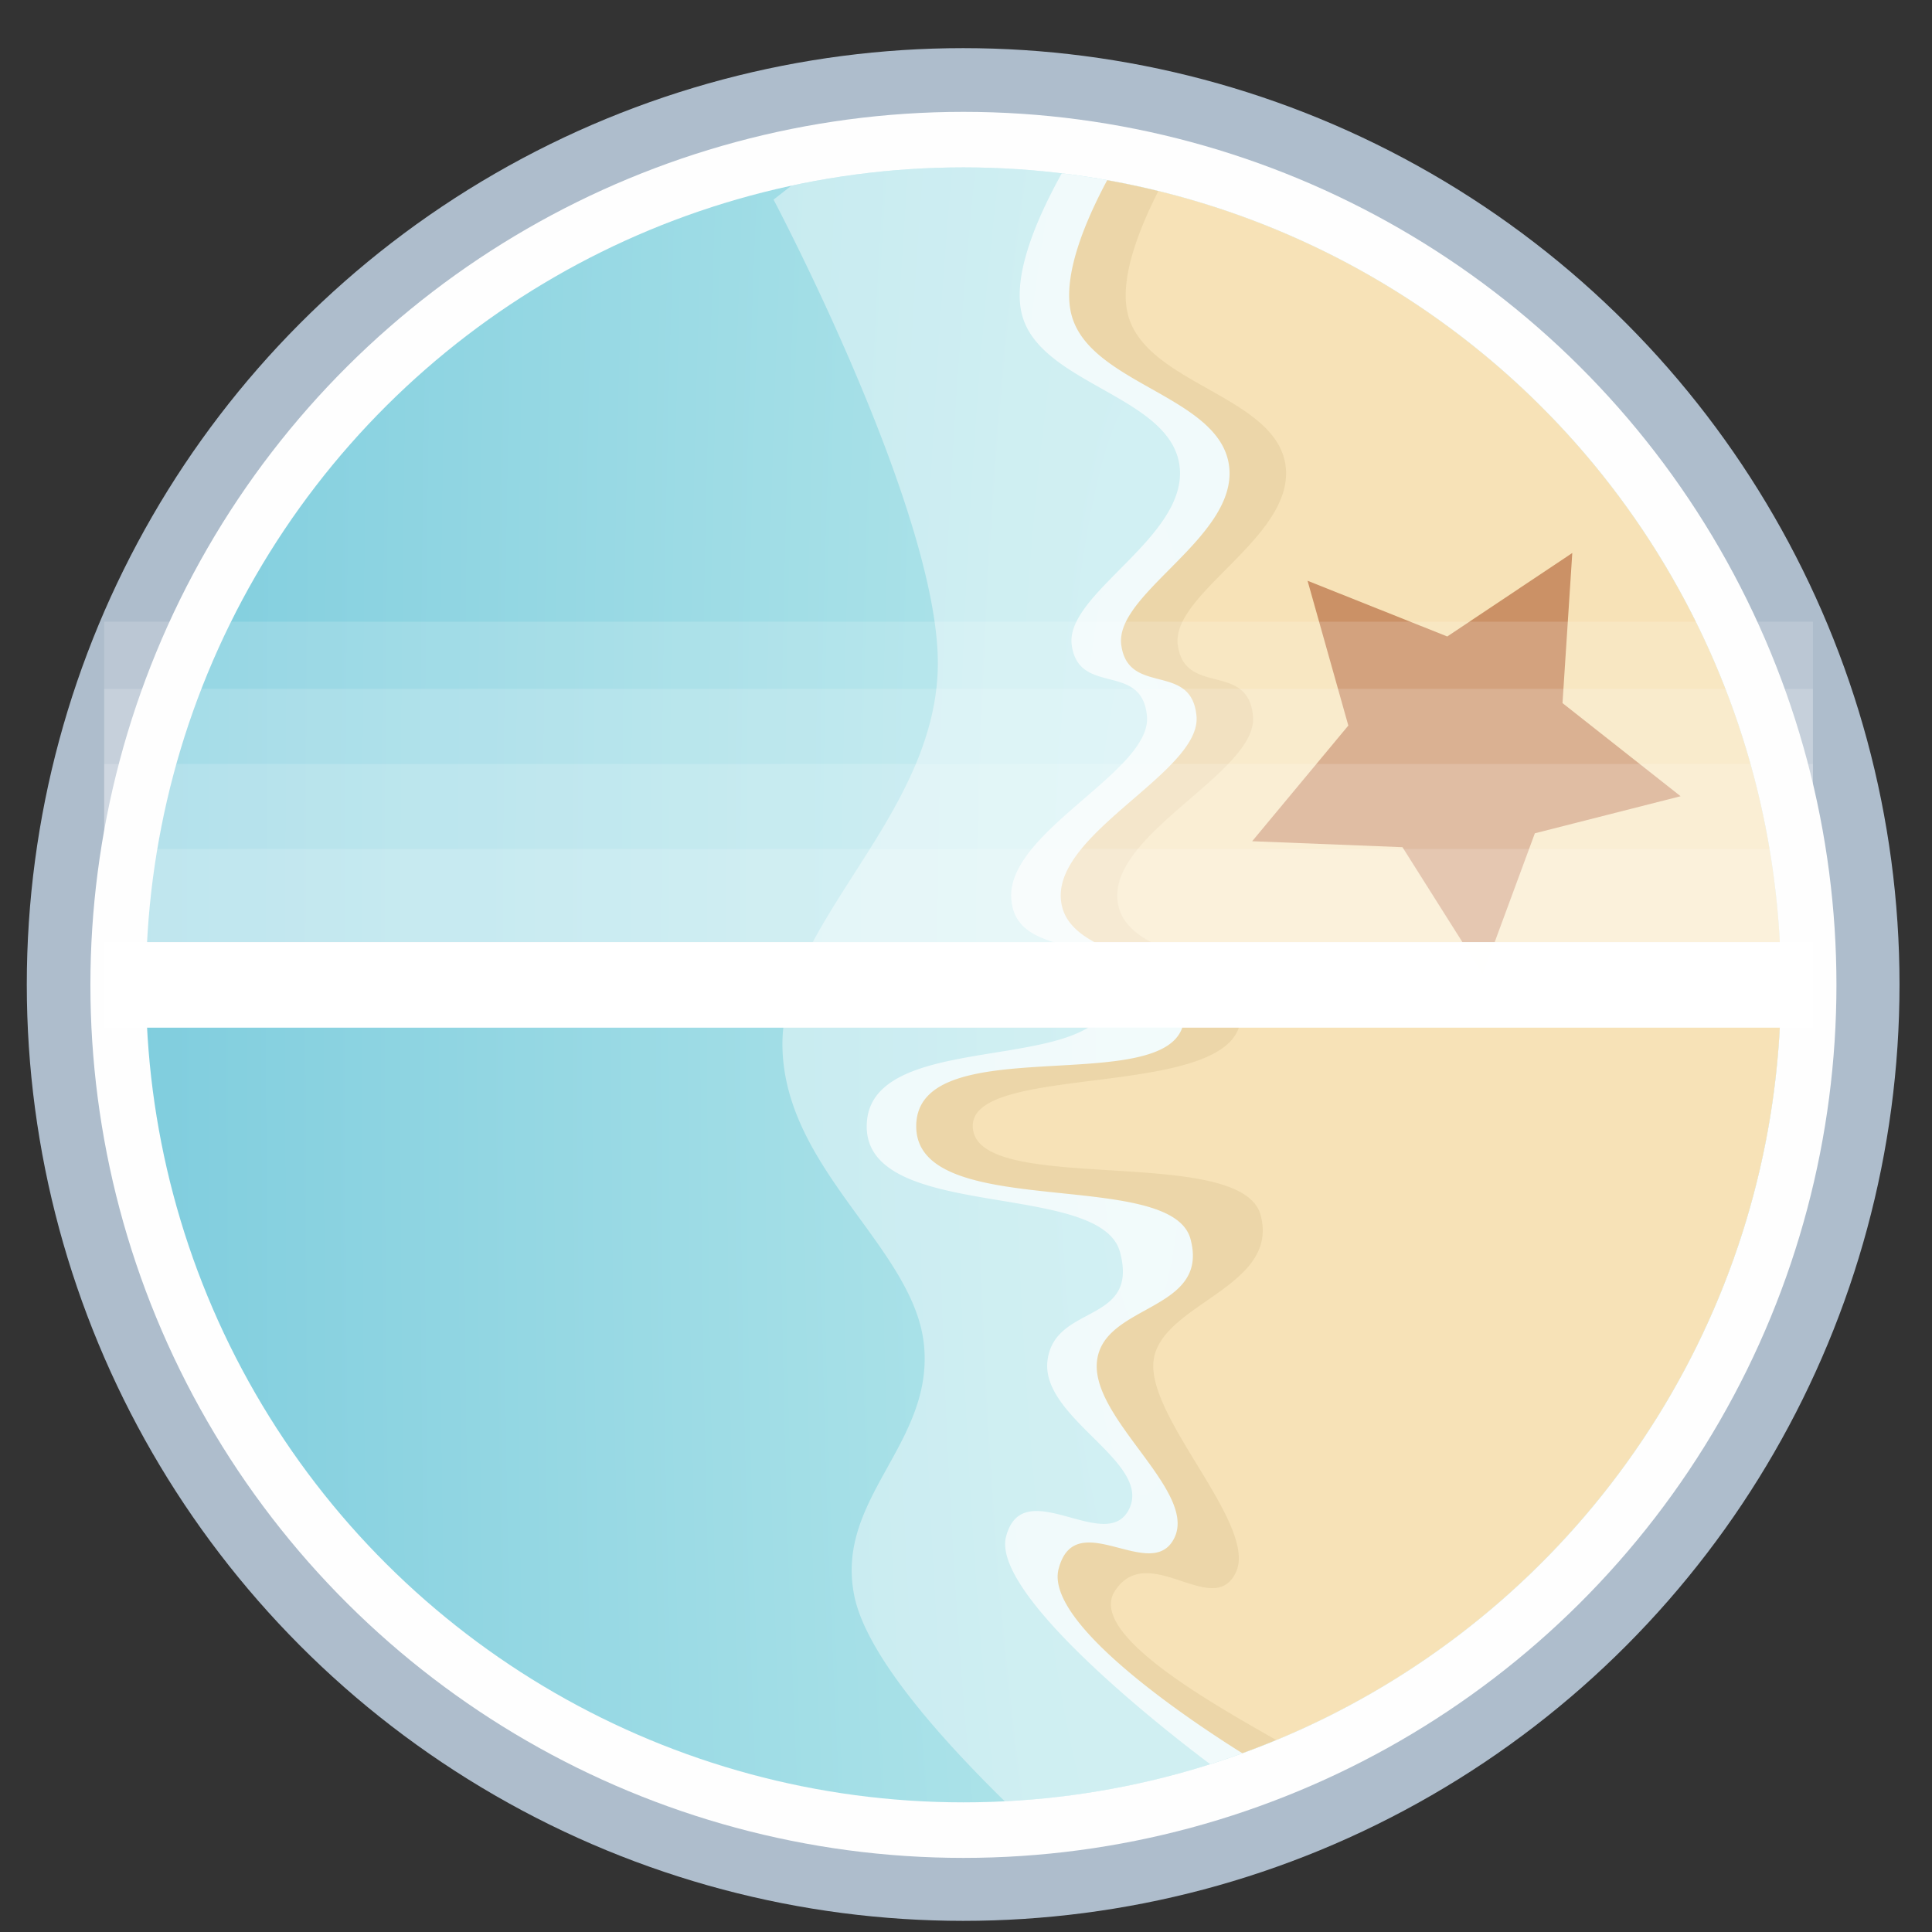 <?xml version="1.0" encoding="UTF-8" standalone="no"?>
<svg
   xmlns:dc="http://purl.org/dc/elements/1.1/"
   xmlns:cc="http://creativecommons.org/ns#"
   xmlns:rdf="http://www.w3.org/1999/02/22-rdf-syntax-ns#"
   xmlns:svg="http://www.w3.org/2000/svg"
   xmlns="http://www.w3.org/2000/svg"
   xmlns:xlink="http://www.w3.org/1999/xlink"
   xmlns:sodipodi="http://sodipodi.sourceforge.net/DTD/sodipodi-0.dtd"
   xmlns:inkscape="http://www.inkscape.org/namespaces/inkscape"
   height="48"
   width="48"
   version="1.1"
   id="svg6"
   sodipodi:docname="com.hamrick.VueScan.svg"
   inkscape:version="1.0.2 (e86c870879, 2021-01-15)">
  <rect width="100%" height="100%" fill="#333333" stroke="none"/>
  <defs
     id="defs10">
    <linearGradient
       inkscape:collect="always"
       id="linearGradient847">
      <stop
         style="stop-color:#b3e6ea;stop-opacity:1"
         offset="0"
         id="stop843" />
      <stop
         style="stop-color:#6dc4d9;stop-opacity:1"
         offset="1"
         id="stop845" />
    </linearGradient>
    <radialGradient
       inkscape:collect="always"
       xlink:href="#linearGradient847"
       id="radialGradient849"
       cx="23.745"
       cy="30.413"
       fx="23.745"
       fy="30.413"
       r="20.31"
       gradientTransform="matrix(11.372,0,0,1.626,-246.442,-20.529)"
       gradientUnits="userSpaceOnUse" />
  </defs>
  <sodipodi:namedview
     pagecolor="#ffffff"
     bordercolor="#666666"
     borderopacity="1"
     objecttolerance="10"
     gridtolerance="10"
     guidetolerance="10"
     inkscape:pageopacity="0"
     inkscape:pageshadow="2"
     inkscape:window-width="1920"
     inkscape:window-height="1031"
     id="namedview8"
     showgrid="false"
     inkscape:zoom="4.986576"
     inkscape:cx="-57.030761"
     inkscape:cy="21.834254"
     inkscape:window-x="0"
     inkscape:window-y="24"
     inkscape:window-maximized="1"
     inkscape:current-layer="svg6"
     inkscape:document-rotation="0" />
  <circle
     cx="23.941"
     cy="31.535"
     fill="#5e81ac"
     opacity=".99"
     r="13.233"
     transform="matrix(1.758 0 0 1.758 -18.159 -30.979)"
     id="circle2"
     style="fill:#b0bfce;fill-opacity:1" />
  <g
     id="g849"
     transform="rotate(-90,23.936,24.469)">
    <ellipse
       cx="23.936"
       cy="24.469"
       fill="#5e81ac"
       opacity="0.99"
       id="circle831"
       style="fill:#ffffff;fill-opacity:0.994;stroke-width:1.639"
       rx="21.69"
       ry="21.69" />
    <ellipse
       cx="23.936"
       cy="24.469"
       fill="#5e81ac"
       opacity="0.99"
       id="ellipse833"
       style="fill:url(#radialGradient849);fill-opacity:1;stroke-width:1.535"
       rx="20.31"
       ry="20.31" />
    <path
       id="path854"
       style="fill:#ffffff;fill-opacity:0.702;stroke:none;stroke-width:1px;stroke-linecap:butt;stroke-linejoin:miter;stroke-opacity:1"
       d="m 20.443,22.066 c -2.412,-0.035 -1.346,5.81 -3.146,6.293 -1.801,0.483 -1.272,-1.627 -2.697,-1.801 -1.425,-0.173 -2.51,2.592 -3.68,2.031 -1.169,-0.561 0.913,-2.645 -0.693,-3.061 -1.602,-0.415 -5.629,5.041 -5.652,5.072 A 20.31,20.31 0 0 0 23.936,44.779 20.31,20.31 0 0 0 44.098,26.912 c -1.096,-0.607 -2.476,-1.21 -3.443,-1.004 -1.792,0.381 -2.057,3.701 -3.822,3.93 -1.765,0.229 -3.17,-2.852 -4.453,-2.678 -1.283,0.175 -0.406,1.751 -1.771,1.869 -1.365,0.118 -2.866,-3.483 -4.529,-3.371 -1.663,0.112 -0.669,2.844 -2.533,2.434 -1.864,-0.411 -0.69,-5.99 -3.102,-6.025 z" />
    <path
       id="path905"
       style="fill:#ffffff;fill-opacity:0.416;stroke:none;stroke-width:1px;stroke-linecap:butt;stroke-linejoin:miter;stroke-opacity:1"
       d="m 43.445,19.752 c 10e-7,0 -7.89,4.176 -11.645,4.08 -3.755,-0.096 -6.37,-3.943 -9.438,-3.859 -3.067,0.084 -4.991,3.315 -7.422,3.521 -2.431,0.206 -3.78,-2.224 -6.182,-1.736 -1.552,0.315 -3.712,2.317 -5.107,3.74 A 20.31,20.31 0 0 0 23.936,44.779 20.31,20.31 0 0 0 44.246,24.469 20.31,20.31 0 0 0 43.789,20.191 Z" />
    <path
       id="path852"
       style="fill:#f7e2b7;fill-opacity:1;stroke:none;stroke-width:1px;stroke-linecap:butt;stroke-linejoin:miter;stroke-opacity:1"
       d="m 20.441,23.297 c -2.412,-0.035 -1.019,6.332 -2.82,6.814 -1.801,0.483 -1.599,-2.149 -3.023,-2.322 -1.425,-0.173 -3.227,2.485 -4.396,1.924 -1.169,-0.561 0.829,-2.463 -0.777,-2.879 -1.396,-0.361 -3.91,3.496 -4.578,4.564 A 20.31,20.31 0 0 0 23.936,44.779 20.31,20.31 0 0 0 43.928,28.041 c -1.064,-0.569 -2.363,-1.098 -3.273,-0.904 -1.792,0.381 -2.059,3.703 -3.824,3.932 -1.765,0.229 -3.168,-2.852 -4.451,-2.678 -1.283,0.175 -0.406,1.751 -1.771,1.869 -1.365,0.118 -2.866,-3.483 -4.529,-3.371 -1.663,0.112 -1.251,3.454 -3.115,3.043 -1.864,-0.411 -0.11,-6.6 -2.521,-6.635 z" />
    <path
       id="path865"
       style="fill:#704f0c;fill-opacity:0.079;stroke:none;stroke-width:1px;stroke-linecap:butt;stroke-linejoin:miter;stroke-opacity:1"
       d="m 20.441,23.297 c -2.412,-0.035 -1.019,6.332 -2.82,6.814 -1.801,0.483 -1.599,-2.149 -3.023,-2.322 -1.425,-0.173 -3.227,2.485 -4.396,1.924 -1.169,-0.561 0.829,-2.463 -0.777,-2.879 -1.396,-0.361 -3.91,3.496 -4.578,4.564 a 20.31,20.31 0 0 0 0.328,0.84 c 0.859,-1.493 2.622,-4.703 3.699,-4.008 1.272,0.821 -0.708,2.445 0.461,3.006 1.169,0.561 3.839,-2.216 5.264,-2.043 1.425,0.173 1.816,3.143 3.617,2.66 1.801,-0.483 0.43,-7.179 2.227,-7.152 1.54,0.022 0.658,6.224 2.521,6.635 1.864,0.411 1.452,-2.931 3.115,-3.043 1.663,-0.112 3.164,3.489 4.529,3.371 1.365,-0.118 0.488,-1.694 1.771,-1.869 1.283,-0.175 2.686,2.907 4.451,2.678 1.765,-0.229 2.032,-3.55 3.824,-3.932 0.837,-0.178 1.995,0.259 3.004,0.771 a 20.31,20.31 0 0 0 0.27,-1.271 c -1.064,-0.569 -2.363,-1.098 -3.273,-0.904 -1.792,0.381 -2.059,3.703 -3.824,3.932 -1.765,0.229 -3.168,-2.852 -4.451,-2.678 -1.283,0.175 -0.406,1.751 -1.771,1.869 -1.365,0.118 -2.866,-3.483 -4.529,-3.371 -1.663,0.112 -1.251,3.454 -3.115,3.043 -1.864,-0.411 -0.11,-6.6 -2.521,-6.635 z" />
    <path
       sodipodi:type="star"
       style="fill:#cb9166;fill-opacity:1;stroke:none;stroke-width:0.8;stroke-linecap:square"
       id="path872"
       sodipodi:sides="5"
       sodipodi:cx="29.792685"
       sodipodi:cy="36.782307"
       sodipodi:r1="5.6270628"
       sodipodi:r2="2.8135314"
       sodipodi:arg1="0.52359878"
       sodipodi:arg2="1.1519173"
       inkscape:flatsided="false"
       inkscape:rounded="0"
       inkscape:randomized="0"
       d="m 34.666,39.596 -3.729,-0.243 -2.314,2.934 -0.921,-3.621 -3.505,-1.294 3.16,-1.995 0.148,-3.734 2.874,2.389 3.597,-1.013 -1.384,3.471 z"
       inkscape:transform-center-x="0.36152891"
       inkscape:transform-center-y="0.18176016" />
  </g>
  <rect
     style="fill:#ffffff;fill-opacity:0.996;stroke-width:0.579;stroke-linecap:square"
     id="rect851"
     width="42.453"
     height="2.124"
     x="2.589"
     y="23.406"
     ry="0"
     rx="0" />
  <rect
     style="fill:#ffffff;fill-opacity:0.157;stroke-width:0.838;stroke-linecap:square"
     id="rect853"
     width="42.453"
     height="4.438"
     x="2.589"
     y="21.093"
     ry="0"
     rx="0" />
  <rect
     style="fill:#ffffff;fill-opacity:0.157;stroke-width:1.017;stroke-linecap:square"
     id="rect855"
     width="42.453"
     height="6.55"
     x="2.589"
     y="18.981"
     ry="0"
     rx="0" />
  <rect
     style="fill:#ffffff;fill-opacity:0.157;stroke-width:1.153;stroke-linecap:square"
     id="rect857"
     width="42.453"
     height="8.415"
     x="2.589"
     y="17.115"
     ry="0"
     rx="0" />
  <rect
     style="fill:#ffffff;fill-opacity:0.157;stroke-width:1.263;stroke-linecap:square"
     id="rect859"
     width="42.453"
     height="10.085"
     x="2.589"
     y="15.446"
     ry="0"
     rx="0" />
</svg>
